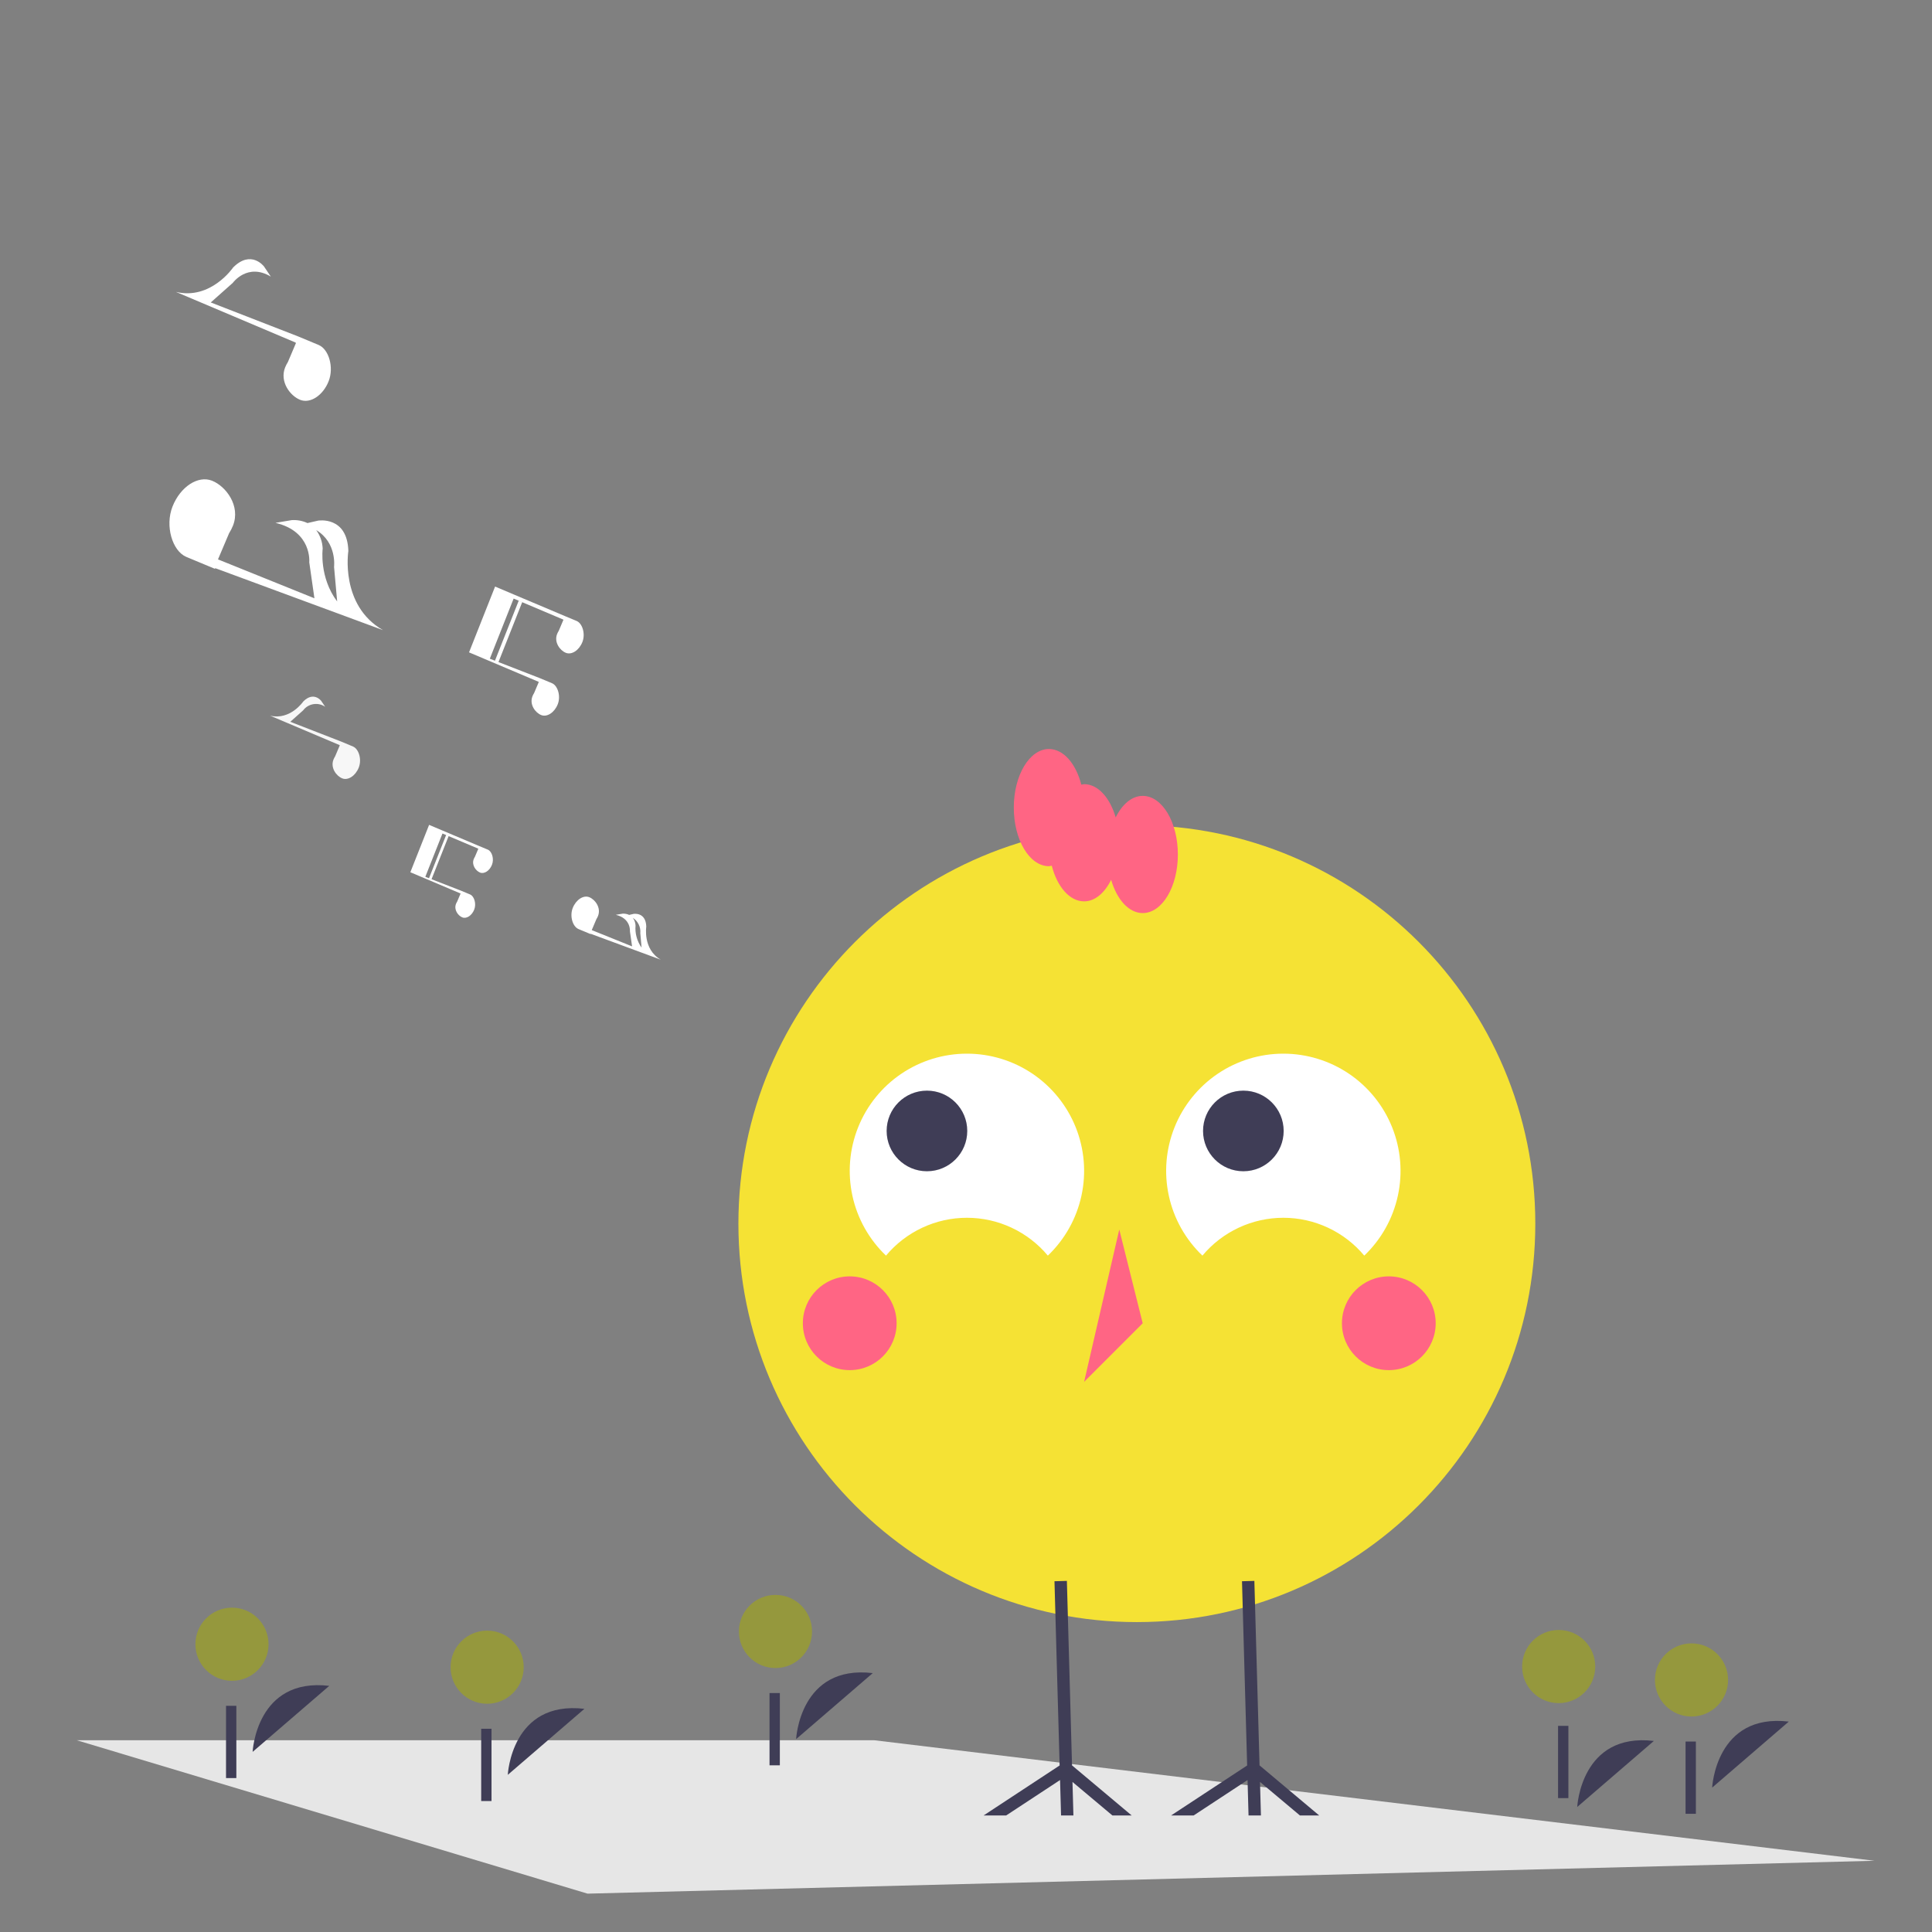 <svg width="806" height="806" viewBox="0 0 806 806" fill="none" xmlns="http://www.w3.org/2000/svg">
<rect x="0" y="0" width="806" height="806" fill="#808080" stroke="none"/>
<path d="M782 776.285L245.115 790L32 726H364.701L782 776.285Z" fill="#E6E6E6"/>
<path d="M211.84 740.435C211.84 740.435 213.327 709.276 243.812 712.898Z" fill="#3F3D56"/>
<path d="M203.227 710.784C211.653 710.784 218.484 703.953 218.484 695.527C218.484 687.1 211.653 680.27 203.227 680.27C194.801 680.27 187.97 687.1 187.97 695.527C187.97 703.953 194.801 710.784 203.227 710.784Z" fill="#95983D"/>
<path d="M205.051 721.218H200.744V751.365H205.051V721.218Z" fill="#3F3D56"/>
<path d="M714.287 745.758C714.287 745.758 715.774 714.599 746.258 718.221Z" fill="#3F3D56"/>
<path d="M705.673 716.106C714.1 716.106 720.93 709.275 720.93 700.849C720.93 692.423 714.1 685.592 705.673 685.592C697.247 685.592 690.416 692.423 690.416 700.849C690.416 709.275 697.247 716.106 705.673 716.106Z" fill="#95983D"/>
<path d="M707.497 726.541H703.191V756.688H707.497V726.541Z" fill="#3F3D56"/>
<path d="M658 753.83C658 753.83 659.487 722.671 689.971 726.293Z" fill="#3F3D56"/>
<path d="M650.257 710.514C658.683 710.514 665.514 703.683 665.514 695.257C665.514 686.831 658.683 680 650.257 680C641.831 680 635 686.831 635 695.257C635 703.683 641.831 710.514 650.257 710.514Z" fill="#95983D"/>
<path d="M654.307 720H650V750.147H654.307V720Z" fill="#3F3D56"/>
<path d="M332.129 725.532C332.129 725.532 333.616 694.373 364.101 697.995Z" fill="#3F3D56"/>
<path d="M323.516 695.88C331.942 695.88 338.773 689.05 338.773 680.623C338.773 672.197 331.942 665.366 323.516 665.366C315.09 665.366 308.259 672.197 308.259 680.623C308.259 689.05 315.09 695.88 323.516 695.88Z" fill="#95983D"/>
<path d="M325.34 706.315H321.033V736.462H325.34V706.315Z" fill="#3F3D56"/>
<path d="M105.39 730.854C105.39 730.854 106.877 699.696 137.361 703.317Z" fill="#3F3D56"/>
<path d="M96.776 701.203C105.203 701.203 112.034 694.372 112.034 685.946C112.034 677.519 105.203 670.688 96.776 670.688C88.35 670.688 81.519 677.519 81.519 685.946C81.519 694.372 88.35 701.203 96.776 701.203Z" fill="#95983D"/>
<path d="M98.6 711.638H94.294V741.785H98.6V711.638Z" fill="#3F3D56"/>
<path d="M474.277 676.71C566.082 676.71 640.505 602.287 640.505 510.482C640.505 418.677 566.082 344.254 474.277 344.254C382.472 344.254 308.049 418.677 308.049 510.482C308.049 602.287 382.472 676.71 474.277 676.71Z" fill="#F5E234"/>
<path d="M369.626 523.826C373.754 518.883 378.918 514.908 384.751 512.18C390.584 509.451 396.946 508.037 403.385 508.037C409.825 508.037 416.187 509.451 422.02 512.18C427.853 514.908 433.017 518.883 437.145 523.826C444.209 517.082 449.092 508.377 451.163 498.833C453.235 489.289 452.401 479.343 448.769 470.278C445.136 461.212 438.872 453.442 430.783 447.969C422.694 442.496 413.152 439.571 403.385 439.571C393.619 439.571 384.077 442.496 375.988 447.969C367.899 453.442 361.635 461.212 358.002 470.278C354.37 479.343 353.536 489.289 355.607 498.833C357.679 508.377 362.562 517.082 369.626 523.826V523.826Z" fill="white"/>
<path d="M501.631 523.826C505.759 518.883 510.922 514.908 516.756 512.179C522.589 509.451 528.95 508.037 535.39 508.037C541.83 508.037 548.191 509.451 554.025 512.179C559.858 514.908 565.021 518.883 569.15 523.826C576.214 517.082 581.096 508.377 583.168 498.833C585.24 489.289 584.406 479.343 580.773 470.278C577.141 461.212 570.876 453.442 562.788 447.969C554.699 442.496 545.156 439.571 535.39 439.571C525.624 439.571 516.081 442.496 507.993 447.969C499.904 453.442 493.64 461.212 490.007 470.278C486.375 479.343 485.54 489.289 487.612 498.833C489.684 508.377 494.567 517.082 501.631 523.826Z" fill="white"/>
<path d="M386.707 488.632C395.996 488.632 403.525 481.102 403.525 471.814C403.525 462.526 395.996 454.996 386.707 454.996C377.419 454.996 369.89 462.526 369.89 471.814C369.89 481.102 377.419 488.632 386.707 488.632Z" fill="#3F3D56"/>
<path d="M518.707 488.632C527.996 488.632 535.525 481.102 535.525 471.814C535.525 462.526 527.996 454.996 518.707 454.996C509.419 454.996 501.89 462.526 501.89 471.814C501.89 481.102 509.419 488.632 518.707 488.632Z" fill="#3F3D56"/>
<path d="M354.495 571.595C365.295 571.595 374.051 562.84 374.051 552.039C374.051 541.238 365.295 532.483 354.495 532.483C343.694 532.483 334.938 541.238 334.938 552.039C334.938 562.84 343.694 571.595 354.495 571.595Z" fill="#FF6584"/>
<path d="M579.392 571.595C590.192 571.595 598.948 562.84 598.948 552.039C598.948 541.238 590.192 532.483 579.392 532.483C568.591 532.483 559.835 541.238 559.835 552.039C559.835 562.84 568.591 571.595 579.392 571.595Z" fill="#FF6584"/>
<path d="M466.943 512.926L452.276 576.484L476.721 552.039L466.943 512.926Z" fill="#FF6584"/>
<path d="M542.307 757.38L525.655 743.404L526.043 757.38H520.871L520.458 742.602L497.975 757.38H488.563L520.29 736.526L519.061 692.737L518.143 659.666L523.302 659.524L524.233 692.737L525.461 736.487L550.348 757.38H542.307Z" fill="#3F3D56"/>
<path d="M464.076 757.38L447.424 743.404L447.812 757.38H442.654L442.24 742.602L419.757 757.38H410.345L442.059 736.526L440.831 692.737L439.913 659.666L445.084 659.524L446.015 692.737L447.23 736.487L472.118 757.38H464.076Z" fill="#3F3D56"/>
<path d="M476.721 332.031C472.16 332.031 468.137 335.574 465.446 341.016C463.075 332.833 458.094 327.142 452.276 327.142C451.881 327.181 451.488 327.247 451.102 327.339C448.866 318.602 443.668 312.475 437.609 312.475C429.508 312.475 422.942 323.419 422.942 336.92C422.942 350.421 429.508 361.366 437.609 361.366C438.004 361.326 438.397 361.26 438.783 361.168C441.019 369.905 446.217 376.033 452.276 376.033C456.837 376.033 460.861 372.49 463.551 367.048C465.922 375.231 470.904 380.922 476.721 380.922C484.822 380.922 491.389 369.977 491.389 356.476C491.389 342.976 484.822 332.031 476.721 332.031Z" fill="#FF6584"/>
<path d="M203.547 354.473L203.549 354.47L199.904 352.953L184.528 346.452L179.016 344.123L178.593 345.19L171.189 363.884L192.026 372.704L192.136 372.803L190.731 376.114C190.539 376.416 190.375 376.736 190.242 377.069C189.258 379.553 191.116 382.023 192.872 382.718C194.628 383.414 196.849 381.965 197.833 379.481C198.803 377.031 197.855 373.919 196.143 373.167L196.145 373.164L192.501 371.647L180.034 366.8L187.157 348.815L186.101 348.397L178.976 366.389L177.434 365.79L184.588 347.728L184.776 347.807L199.43 354.01L199.539 354.109L198.135 357.419C197.943 357.722 197.779 358.042 197.646 358.375C196.662 360.858 198.52 363.329 200.276 364.024C202.032 364.72 204.253 363.271 205.237 360.787C206.207 358.337 205.259 355.225 203.547 354.473Z" fill="white"/>
<path d="M275.667 400.367C268.103 396.043 269.617 386.552 269.617 386.552C269.426 380.387 264.333 381.26 264.333 381.26L262.479 381.683C261.618 381.283 260.669 381.108 259.722 381.173L256.902 381.648C263.324 383.156 262.796 388.528 262.796 388.528L263.696 394.809L246.87 388.021L248.802 383.466C249.069 383.046 249.297 382.602 249.482 382.139C250.848 378.69 248.268 375.259 245.829 374.293C243.39 373.327 240.305 375.34 238.939 378.789C237.591 382.192 238.908 386.514 241.285 387.558L241.283 387.562L246.345 389.67L246.382 389.551L275.667 400.367ZM267.123 389.331L267.662 395.343C265.757 392.67 264.862 389.408 265.137 386.137C265.092 384.973 264.699 383.85 264.01 382.911C265.07 383.591 265.922 384.55 266.471 385.683C267.02 386.816 267.246 388.078 267.123 389.331V389.331Z" fill="white"/>
<path d="M147.319 311.456L147.321 311.452L142.259 309.344L121.105 301.121L126.444 296.37C127.489 294.978 129.031 294.043 130.749 293.762C132.467 293.48 134.227 293.874 135.661 294.86L134.004 292.398C134.004 292.398 130.889 288.274 126.529 292.637C126.529 292.637 121.134 300.59 112.66 298.563L141.601 310.812L141.752 310.95L139.802 315.548C139.535 315.969 139.307 316.413 139.122 316.875C137.756 320.324 140.336 323.755 142.775 324.722C145.214 325.688 148.299 323.674 149.665 320.225C151.013 316.823 149.696 312.5 147.319 311.456Z" fill="#F7F7F7"/>
<path d="M224.766 284.541L222.816 289.14C222.549 289.56 222.321 290.004 222.135 290.467C220.769 293.916 223.349 297.347 225.788 298.313C228.228 299.279 231.313 297.266 232.679 293.817C234.026 290.414 232.709 286.092 230.332 285.048L230.334 285.044L225.273 282.936L207.958 276.205L217.851 251.225L216.385 250.644L206.488 275.633L204.347 274.801L214.282 249.714L214.544 249.825L234.897 258.439L235.049 258.577L233.099 263.175C232.832 263.596 232.604 264.04 232.418 264.502C231.052 267.952 233.632 271.383 236.072 272.349C238.511 273.315 241.596 271.302 242.962 267.852C244.309 264.45 242.992 260.128 240.616 259.083L240.618 259.079L235.556 256.971L214.871 248.227L214.199 247.943L206.544 244.707L195.674 272.155L224.614 284.404L224.766 284.541Z" fill="white"/>
<path d="M133.054 143.972L133.057 143.965L124.344 140.336L87.928 126.18L97.119 118.003C97.119 118.003 103.233 109.52 112.985 115.403L110.133 111.164C110.133 111.164 104.771 104.065 97.265 111.576C97.265 111.576 87.978 125.267 73.391 121.777L123.21 142.863L123.471 143.1L120.114 151.016C119.655 151.74 119.263 152.505 118.943 153.3C116.591 159.238 121.033 165.145 125.232 166.808C129.431 168.471 134.741 165.005 137.093 159.067C139.412 153.21 137.145 145.77 133.054 143.972Z" fill="white"/>
<path d="M159.794 262.886C141.709 252.546 145.328 229.855 145.328 229.855C144.873 215.115 132.694 217.201 132.694 217.201L128.261 218.213C126.202 217.257 123.935 216.838 121.671 216.994L114.928 218.128C130.281 221.736 129.02 234.579 129.02 234.579L131.171 249.596L90.942 233.367L95.561 222.477C96.199 221.471 96.743 220.409 97.188 219.303C100.454 211.056 94.285 202.853 88.453 200.543C82.621 198.233 75.245 203.047 71.979 211.294C68.757 219.428 71.906 229.763 77.589 232.26L77.584 232.27L89.686 237.309L89.776 237.024L159.794 262.886ZM139.365 236.499L140.659 250.923C133.063 240.84 134.616 228.861 134.616 228.861C134.509 226.079 133.57 223.393 131.922 221.15C140.647 226.371 139.365 236.499 139.365 236.499Z" fill="white"/>
</svg>
